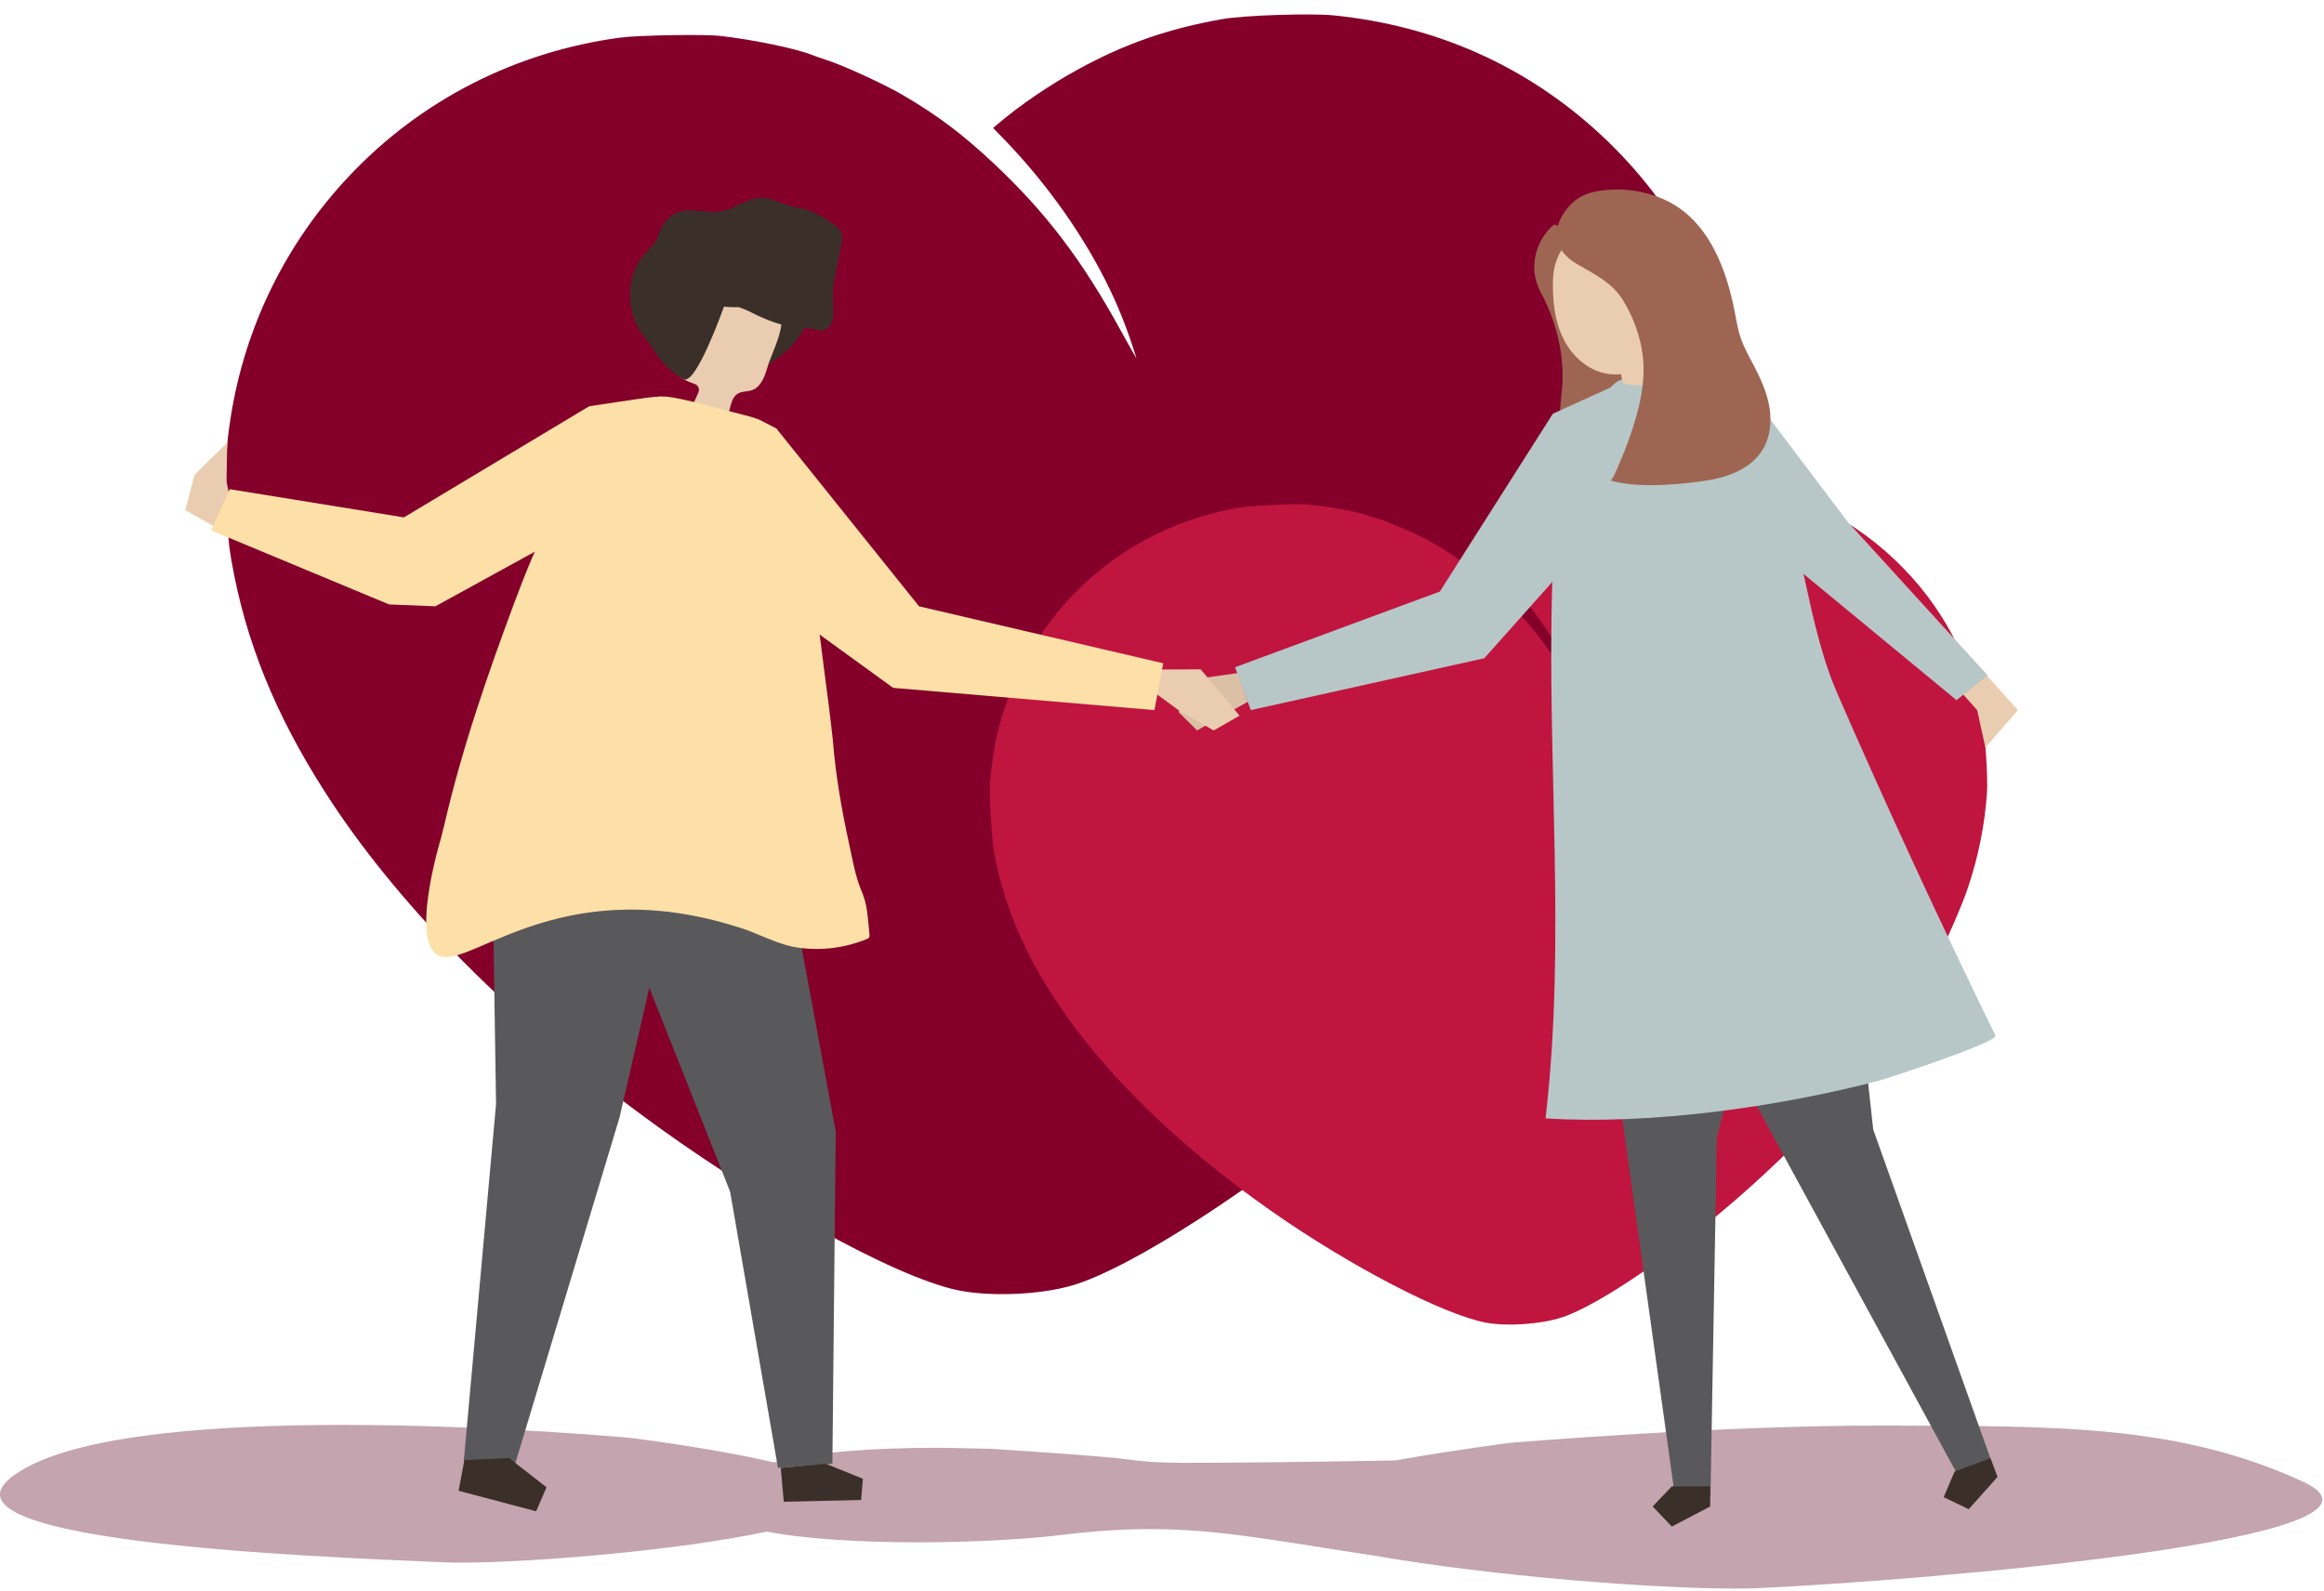 <svg width="549" height="376" viewBox="0 0 549 376" fill="none" xmlns="http://www.w3.org/2000/svg">
<path d="M409.689 375.379C390.428 375.375 352.674 372.473 324.901 367.636C301.924 364.178 288.192 361.329 271.674 361.329C265.404 361.329 258.73 361.74 251 362.684C242.144 363.765 229.572 364.449 216.891 364.449C203.74 364.449 190.473 363.713 181.126 361.923C159.721 366.458 125.442 369.251 108.928 369.251C107.272 369.251 105.791 369.22 104.522 369.163C75.445 367.85 -25.729 364.348 6.137 346.838C20.623 338.878 51.563 336.708 81.013 336.708C116.347 336.708 149.533 339.834 149.533 339.834C164.037 341.788 174.912 343.706 182.767 345.566C192.947 343.009 207.047 342.12 221.092 342.12C221.959 342.12 223.691 342.13 223.691 342.13L233.917 342.349C233.917 342.349 260.067 343.959 267.132 344.955C270.697 345.457 274.934 345.664 279.502 345.664C300.939 345.664 329.602 345.102 329.602 345.102C337.276 343.735 346.243 342.348 356.64 340.948C356.64 340.948 407 336.708 446.158 336.864C485.315 337.02 514.5 336.5 543.981 350.098C573.462 363.697 453.433 373.55 415.445 375.266C413.786 375.34 411.856 375.379 409.689 375.379Z" fill="#66102A" fill-opacity="0.38"/>
<path d="M146.586 8.878C121.869 12.185 99.493 23.597 82.585 41.491C67.573 57.359 57.834 77.2 54.482 98.71C53.39 105.796 53.263 108.647 53.594 118.644C53.872 127.04 54.01 128.694 54.691 132.57C57.998 151.481 65.013 168.805 76.791 187.187C93.031 212.582 118.587 238.802 149.997 262.285C177.777 283.04 210.595 301.445 225.912 304.809C233.459 306.467 245.47 306.014 253.138 303.797C266.995 299.8 296.634 280.655 321.972 259.358C353.283 233.08 377.78 204.733 393.36 176.792C396.491 171.159 401.94 159.533 403.92 154.187C408.159 142.795 410.8 131.538 411.989 119.832C412.508 114.645 411.982 98.737 411.119 93.541C406.991 69.072 395.707 48.047 377.911 31.606C360.516 15.566 339.274 6.095 315.057 3.634C309.731 3.092 293.851 3.617 288.821 4.502C275.93 6.781 265.763 10.325 254.793 16.328C247.841 20.124 240.649 25.035 235.354 29.606L234.601 30.239L237.148 32.864C247.54 43.606 256.389 56.224 262.331 68.69C264.679 73.644 266.495 78.367 268.442 84.578C268.535 84.879 266.832 81.894 264.655 77.93C255.652 61.502 247.01 50.148 234.939 38.798C227.434 31.72 221.396 27.192 213.136 22.379C208.879 19.893 199.446 15.561 195.561 14.28C194.024 13.777 192.402 13.223 191.925 13.018C188.058 11.459 177.814 9.338 169.934 8.465C166.271 8.061 150.604 8.331 146.586 8.878Z" fill="#84002B"/>
<path d="M302.06 285.907C307.304 281.277 312.001 276.998 315.769 273.354C312.001 276.997 307.304 281.278 302.06 285.907ZM348.861 238.3C364.507 219.889 378.464 200.153 389.51 178.812C378.464 200.153 364.507 219.89 348.861 238.3ZM389.563 178.706C389.572 178.693 389.58 178.68 389.585 178.667C389.58 178.68 389.572 178.693 389.563 178.706ZM389.62 178.6C389.624 178.587 389.637 178.566 389.642 178.554C389.637 178.569 389.629 178.584 389.62 178.6ZM389.677 178.492C389.681 178.476 389.69 178.461 389.699 178.445C389.69 178.461 389.681 178.477 389.677 178.492ZM389.729 178.385C389.738 178.368 389.747 178.353 389.755 178.337C389.747 178.353 389.738 178.369 389.729 178.385ZM389.786 178.273C389.795 178.256 389.808 178.233 389.817 178.217C389.808 178.234 389.795 178.255 389.786 178.273ZM389.861 178.13C389.869 178.114 389.878 178.095 389.887 178.079C389.878 178.096 389.869 178.113 389.861 178.13ZM389.913 178.023C389.926 178.003 389.931 177.989 389.944 177.969C389.931 177.987 389.922 178.005 389.913 178.023ZM389.966 177.918C389.979 177.898 389.987 177.881 389.996 177.861C389.987 177.88 389.979 177.899 389.966 177.918ZM390.022 177.813C390.031 177.792 390.04 177.774 390.049 177.754C390.04 177.774 390.031 177.793 390.022 177.813ZM390.075 177.706C390.11 177.633 390.149 177.56 390.184 177.487C390.145 177.561 390.11 177.633 390.075 177.706ZM390.206 177.445C390.215 177.425 390.228 177.402 390.237 177.382C390.224 177.404 390.215 177.424 390.206 177.445ZM390.259 177.339C390.268 177.319 390.276 177.298 390.29 177.278C390.276 177.299 390.268 177.319 390.259 177.339ZM390.311 177.234C390.32 177.213 390.333 177.189 390.342 177.169C390.333 177.191 390.32 177.212 390.311 177.234ZM390.36 177.136C390.403 177.05 390.443 176.97 390.482 176.885C390.443 176.969 390.399 177.053 390.36 177.136ZM390.491 176.865C390.504 176.841 390.517 176.817 390.53 176.793C390.517 176.817 390.504 176.841 390.491 176.865ZM390.543 176.76C390.557 176.735 390.565 176.714 390.578 176.689C390.565 176.713 390.557 176.736 390.543 176.76ZM390.596 176.656C390.609 176.631 390.618 176.607 390.631 176.583C390.618 176.607 390.609 176.631 390.596 176.656ZM390.644 176.556C390.701 176.438 390.762 176.317 390.819 176.199C390.758 176.318 390.701 176.436 390.644 176.556ZM390.828 176.178C390.841 176.15 390.854 176.128 390.867 176.099C390.854 176.126 390.841 176.152 390.828 176.178ZM390.876 176.074C390.889 176.05 390.907 176.019 390.915 175.994C390.902 176.021 390.889 176.048 390.876 176.074ZM390.924 175.975C390.942 175.946 390.955 175.919 390.968 175.89C390.955 175.918 390.937 175.947 390.924 175.975ZM390.968 175.889C391.012 175.795 391.056 175.701 391.104 175.607C391.056 175.701 391.012 175.795 390.968 175.889ZM391.108 175.592C391.121 175.564 391.134 175.539 391.147 175.51C391.134 175.537 391.121 175.566 391.108 175.592ZM391.161 175.488C391.169 175.463 391.187 175.431 391.196 175.407C391.182 175.435 391.174 175.46 391.161 175.488ZM391.209 175.387C391.222 175.358 391.231 175.331 391.248 175.303C391.235 175.331 391.222 175.358 391.209 175.387ZM391.253 175.294C391.296 175.199 391.34 175.103 391.384 175.009C391.34 175.103 391.296 175.2 391.253 175.294ZM391.388 175.005C391.401 174.976 391.41 174.951 391.423 174.922C391.41 174.95 391.401 174.977 391.388 175.005ZM391.436 174.898C391.45 174.873 391.463 174.843 391.476 174.818C391.463 174.844 391.45 174.872 391.436 174.898ZM391.485 174.796C391.498 174.767 391.511 174.742 391.524 174.713C391.511 174.741 391.498 174.768 391.485 174.796ZM391.528 174.701C391.572 174.606 391.616 174.513 391.66 174.418C391.616 174.512 391.572 174.606 391.528 174.701ZM391.66 174.414C391.673 174.385 391.686 174.362 391.699 174.333C391.686 174.36 391.673 174.387 391.66 174.414ZM391.712 174.307C391.721 174.282 391.734 174.255 391.747 174.23C391.734 174.256 391.721 174.281 391.712 174.307ZM391.76 174.202C391.769 174.177 391.782 174.151 391.795 174.126C391.782 174.152 391.769 174.176 391.76 174.202ZM391.808 174.097C391.848 174.011 391.892 173.916 391.931 173.829C391.887 173.919 391.848 174.008 391.808 174.097ZM391.931 173.82C391.944 173.796 391.957 173.769 391.966 173.745C391.957 173.77 391.944 173.795 391.931 173.82ZM391.984 173.713C391.992 173.688 392.005 173.665 392.014 173.641C392.005 173.665 391.992 173.689 391.984 173.713ZM392.032 173.607C392.04 173.582 392.049 173.56 392.062 173.536C392.054 173.559 392.04 173.583 392.032 173.607ZM392.08 173.501C392.089 173.476 392.097 173.453 392.111 173.428C392.102 173.452 392.089 173.477 392.08 173.501ZM392.124 173.403C392.159 173.321 392.198 173.238 392.233 173.155C392.194 173.238 392.159 173.32 392.124 173.403ZM392.251 173.118C392.259 173.098 392.268 173.073 392.277 173.053C392.268 173.075 392.259 173.096 392.251 173.118ZM392.299 173.009C392.308 172.989 392.316 172.968 392.325 172.947C392.316 172.968 392.308 172.988 392.299 173.009ZM392.347 172.899C392.356 172.878 392.364 172.859 392.373 172.838C392.364 172.858 392.356 172.879 392.347 172.899ZM392.395 172.792C392.413 172.755 392.43 172.713 392.448 172.676C392.43 172.714 392.413 172.753 392.395 172.792ZM392.465 172.63C392.474 172.614 392.483 172.592 392.491 172.576C392.483 172.594 392.474 172.612 392.465 172.63ZM392.513 172.52C392.522 172.503 392.531 172.482 392.54 172.465C392.531 172.483 392.522 172.502 392.513 172.52ZM392.561 172.411C392.57 172.394 392.579 172.373 392.588 172.356C392.579 172.374 392.57 172.392 392.561 172.411ZM392.61 172.301C392.618 172.284 392.627 172.262 392.636 172.245C392.627 172.264 392.618 172.282 392.61 172.301ZM392.658 172.187C392.666 172.17 392.675 172.155 392.68 172.138C392.675 172.154 392.666 172.17 392.658 172.187ZM392.728 172.032C392.732 172.02 392.737 172.01 392.741 171.997C392.737 172.008 392.732 172.022 392.728 172.032ZM392.776 171.922C392.78 171.905 392.785 171.894 392.793 171.878C392.789 171.892 392.78 171.907 392.776 171.922ZM392.82 171.812C392.828 171.795 392.833 171.782 392.842 171.765C392.833 171.781 392.828 171.796 392.82 171.812ZM392.872 171.698C392.877 171.686 392.885 171.667 392.89 171.654C392.881 171.669 392.877 171.683 392.872 171.698ZM392.92 171.582C392.925 171.57 392.929 171.557 392.938 171.544C392.929 171.557 392.925 171.57 392.92 171.582ZM393.03 171.323C393.034 171.311 393.039 171.302 393.043 171.29C393.039 171.301 393.034 171.312 393.03 171.323ZM393.078 171.21C393.082 171.198 393.087 171.188 393.091 171.175C393.087 171.186 393.082 171.199 393.078 171.21ZM393.126 171.095C393.13 171.083 393.135 171.075 393.139 171.062C393.135 171.074 393.13 171.084 393.126 171.095ZM393.179 170.97C393.183 170.962 393.183 170.961 393.187 170.953C393.183 170.959 393.183 170.964 393.179 170.97ZM393.332 170.605C393.336 170.597 393.336 170.598 393.341 170.59C393.336 170.596 393.336 170.599 393.332 170.605ZM393.38 170.488C393.384 170.483 393.384 170.478 393.389 170.473C393.384 170.478 393.384 170.483 393.38 170.488ZM393.433 170.366C393.433 170.362 393.433 170.362 393.437 170.358C393.433 170.362 393.433 170.363 393.433 170.366Z" fill="#E5E5E5"/>
<path d="M292.91 119.926C276.754 122.604 262.301 130.554 251.57 142.646C242.042 153.37 236.057 166.594 234.298 180.781C233.726 185.455 233.702 187.329 234.124 193.884C234.479 199.389 234.603 200.472 235.13 203.002C237.689 215.347 242.649 226.574 250.757 238.398C261.938 254.734 279.251 271.42 300.35 286.189C319.01 299.243 340.929 310.65 351.052 312.543C356.04 313.477 363.915 312.933 368.902 311.32C377.916 308.412 396.978 295.237 413.172 280.738C433.185 262.847 448.682 243.738 458.336 225.078C460.275 221.316 463.613 213.573 464.803 210.024C467.352 202.459 468.854 195.016 469.394 187.308C469.629 183.892 468.957 173.462 468.283 170.069C465.072 154.092 457.233 140.523 445.215 130.097C433.468 119.925 419.33 114.145 403.384 113.026C399.877 112.78 389.465 113.451 386.181 114.135C377.767 115.895 371.166 118.43 364.088 122.595C359.603 125.23 354.983 128.601 351.601 131.71L351.12 132.141L352.846 133.812C359.887 140.65 365.955 148.75 370.111 156.81C371.754 160.014 373.042 163.077 374.448 167.114C374.515 167.31 373.337 165.385 371.826 162.828C365.579 152.229 359.674 144.955 351.518 137.752C346.446 133.26 342.39 130.412 336.869 127.422C334.024 125.878 327.744 123.228 325.167 122.467C324.148 122.169 323.072 121.838 322.755 121.713C320.185 120.769 313.417 119.587 308.226 119.176C305.814 118.986 295.536 119.485 292.91 119.926Z" fill="#C0153F"/>
<path d="M184.1 195.41L197.425 267.422L196.633 345.875L183.782 346.861L172.474 281.588L138.329 195.352L184.1 195.41Z" fill="#59595B"/>
<path d="M164.704 184.164L146.366 264.011L121.549 346.398L109.562 345.225L117.183 260.889L115.973 182.855L164.704 184.164Z" fill="#59595B"/>
<path d="M195.025 345.871L203.842 349.43L203.418 354.455L185.149 354.871L184.439 346.862L195.025 345.871Z" fill="#3A3029"/>
<path d="M120.257 344.546L129.101 351.446L126.656 357.12L108.338 352.272L109.7 344.996L120.257 344.546Z" fill="#3A3029"/>
<path d="M189.845 77.817C187.255 82.188 185.477 83.287 181.073 86.504C181.893 82.204 182.838 77.797 183.658 73.498C185.103 74.24 186.548 74.981 187.994 75.722C188.872 76.173 189.88 76.831 189.845 77.817Z" fill="#3A3029"/>
<path d="M181.24 86.942C182.497 82.662 186.123 76.851 184.003 72.525C181.655 67.735 175.853 65.686 170.528 65.376C166.286 65.129 161.495 65.979 159.022 69.433C156.635 72.769 157.221 77.306 157.91 81.35C158.234 83.249 158.062 85.938 159.17 87.542C160.703 89.761 164.025 90.69 164.025 90.69C164.9 90.934 165.354 91.899 164.985 92.73L163.979 94.995C163.979 94.995 163.025 96.601 165.554 97.689C167.611 97.952 169.668 98.216 171.725 98.48C172.682 96.657 172.522 94.068 174.29 93.013C175.293 92.415 176.574 92.576 177.674 92.184C179.745 91.446 180.621 89.052 181.24 86.942Z" fill="#EACDB0"/>
<path d="M205.39 220.821C205.028 217.305 204.959 213.886 203.603 210.747C202.087 207.242 201.376 203.049 200.552 199.254C198.836 191.342 197.384 183.126 196.753 174.955C195.549 163.775 193.794 152.759 192.712 141.569C191.961 133.812 191.442 125.971 189.786 118.414C188.488 112.497 185.803 103.683 181.039 100.175C179.427 98.988 177.473 98.492 175.563 98.016C169.995 96.629 164.412 94.894 158.763 93.895C157.159 93.611 155.644 93.641 154.213 93.92C149.072 94.923 145.02 99.134 141.81 103.493C132.293 116.411 127.058 127.449 121.335 142.858C118.348 150.905 115.446 158.986 112.784 167.153C109.814 176.265 107.136 185.485 104.978 194.832C104.844 195.413 104.543 196.572 104.16 198.087C104.158 198.094 96.32 223.814 104.199 226.002C112.078 228.191 133.935 205.241 176.563 219.811C180.612 221.354 184.386 223.369 188.8 223.966C194.125 224.686 199.671 223.999 204.812 221.879C205 221.801 205.201 221.71 205.313 221.524C205.435 221.319 205.415 221.058 205.39 220.821Z" fill="#FCE0A7"/>
<path d="M376.111 60.123C376.245 60.046 376.374 59.963 376.511 59.891L376.127 60.076C375.908 59.689 375.668 59.314 375.414 58.949V58.948C373.437 56.107 370.457 53.968 367.119 53.044C363.93 55.716 362.15 59.982 362.493 64.127C362.637 65.861 363.154 67.552 363.964 69.089L363.963 69.093L363.995 69.148C364.067 69.284 364.143 69.418 364.221 69.552C365.414 71.745 370.306 81.577 368.889 93.019C367.279 106.019 371.25 109.219 371.25 109.219C371.25 109.219 383.217 109.835 389.783 106.342C396.191 102.935 385.309 75.819 376.111 60.123Z" fill="#9E6652"/>
<path d="M377.243 221.35L395.68 353.605H404.063L405.569 268.83L420.825 209.327L377.243 221.35Z" fill="#59595B"/>
<path d="M403.999 351.227V355.978L394.938 360.728L390.403 355.978L394.938 351.227H403.999Z" fill="#3A3029"/>
<path d="M399.278 232.465L463.128 349.744L470.972 346.791L442.514 266.92L435.825 205.859L399.278 232.465Z" fill="#59595B"/>
<path d="M470.208 344.545L471.88 348.991L465.073 356.629L459.159 353.78L461.725 347.738L470.208 344.545Z" fill="#3A3029"/>
<path d="M381.951 90.239C382.092 90.15 382.238 90.065 382.391 89.987C383.624 89.359 385.025 89.264 386.382 89.176C387.826 89.083 389.196 88.771 390.619 88.6C393.753 88.224 396.892 87.815 399.961 87.065C425.534 97.14 422.767 138.009 433.956 163.687C445.841 190.959 458.317 217.973 471.371 244.702C472.11 246.216 446.204 254.744 443.876 255.355C420.141 261.586 389.862 265.857 365.104 264.276C370.034 222.226 365.353 179.493 366.708 137.168C367.177 129.756 368.197 122.359 370.02 115.155C371.288 110.139 372.947 105.204 375.154 100.52C376.098 98.516 377.096 96.464 378.372 94.65C379.473 93.085 380.306 91.288 381.951 90.239Z" fill="#B7C7C7"/>
<path d="M366.848 66.376C367.154 50.915 386.309 50.339 393.729 61.563C397.949 67.946 396.4 78.252 391.103 84.085C391.199 85.433 391.641 89.122 390.779 90.18C389.842 91.326 386.231 90.996 384.821 90.911C384.431 90.887 384.02 90.846 383.7 90.619C383.302 90.335 383.088 89.429 382.912 88.416C381.905 88.516 380.853 88.495 379.758 88.33C375.163 87.636 371.329 84.139 369.283 79.967C367.236 75.795 366.757 71.022 366.848 66.376Z" fill="#EACDB0"/>
<path d="M469.252 159.494L476.694 167.811L469.007 176.607L467.064 167.811L463.75 164.09L469.252 159.494Z" fill="#EACDB0"/>
<path d="M292.401 159.035L283.208 160.349L278.393 168.228L282.77 172.606L294.78 165.82L292.401 159.035Z" fill="#DBC0A5"/>
<path d="M274.228 158.203L283.636 158.168L292.829 169.111L286.701 172.613L278.383 167.798L273.292 164.054L274.228 158.203Z" fill="#EACDB0"/>
<path d="M198.764 55.063C198.323 53.286 192.818 50.352 191.097 49.727C189.376 49.102 187.523 48.927 185.774 48.385C183.908 47.805 182.131 46.802 180.178 46.724C176.464 46.575 173.343 49.767 169.636 50.043C164.505 50.425 160.051 47.712 156.491 53.413C155.836 54.461 155.574 55.708 154.984 56.792C154.221 58.194 152.96 59.243 151.939 60.469C147.452 65.86 148.013 74.664 152.455 79.929C153.793 81.514 154.79 83.51 156.145 85.145C157.682 87.001 160.226 89.008 161.567 89.603C164.517 90.912 171.017 72.471 171.017 72.471C171.017 72.471 172.927 72.63 174.556 72.591C175.535 72.927 176.497 73.319 177.437 73.805C180.996 75.643 184.908 77.064 188.874 77.698C189.381 77.779 189.852 77.51 190.365 77.543C193.345 77.732 193.821 78.419 194.807 77.968C198.175 76.425 196.215 70.7 196.919 67.066C197.483 64.156 198.047 61.245 198.61 58.335C198.82 57.254 199.028 56.131 198.764 55.063Z" fill="#3A3029"/>
<path d="M381.28 91.196L366.835 97.763L340.132 139.786L291.756 157.668L295.482 167.802L350.638 155.545L375.59 127.529L381.28 91.196Z" fill="#B7C7C7"/>
<path d="M54.138 116.861L53.471 113.655L53.699 104.56L45.952 112.22L43.763 120.538L50.417 124.302L54.138 116.861Z" fill="#EACDB0"/>
<path d="M178.857 99.012C179.783 99.326 183.408 101.255 183.408 101.255L217.115 143.278L274.796 156.733L272.709 167.792L210.987 162.539L175.967 137.15L168.525 105.194C168.525 105.194 177.931 98.698 178.857 99.012Z" fill="#FCE0A7"/>
<path d="M156.219 93.696C156.219 93.696 154.613 93.777 153.117 93.944C151.621 94.111 139.185 95.993 139.185 95.993L95.41 122.258L54.269 115.597L49.884 125.322L91.908 142.832L102.852 143.269L133.932 126.197L156.219 93.696Z" fill="#FCE0A7"/>
<path d="M408.953 86.861L436.431 123.259L469.551 159.592L462.188 165.452L425.828 135.44L408.454 117.896L394.993 94.725L408.953 86.861Z" fill="#B7C7C7"/>
<path d="M402.86 113.598C399.288 114.119 387.823 115.721 380.381 113.532C380.884 113.678 382.216 110.26 382.396 109.858C383.257 107.916 384.05 105.94 384.759 103.937C387.254 96.893 389.233 89.48 387.74 81.999C386.983 78.203 385.551 74.543 383.573 71.216C380.971 66.839 376.807 64.888 372.572 62.422C370.709 61.338 368.982 59.806 368.193 57.8C367.321 55.581 367.83 52.996 369.044 50.943C370.912 47.785 373.451 45.942 376.964 45.261C384.059 43.887 392.122 45.457 397.826 50.004C404.72 55.496 407.982 64.702 409.68 73.097C410.135 75.35 410.459 77.64 411.195 79.818C411.983 82.148 413.213 84.295 414.355 86.474C416.036 89.692 417.546 93.067 418.063 96.662C418.579 100.256 418.015 104.127 415.861 107.053C412.858 111.134 407.662 112.898 402.86 113.598Z" fill="#9E6652"/>
</svg>
